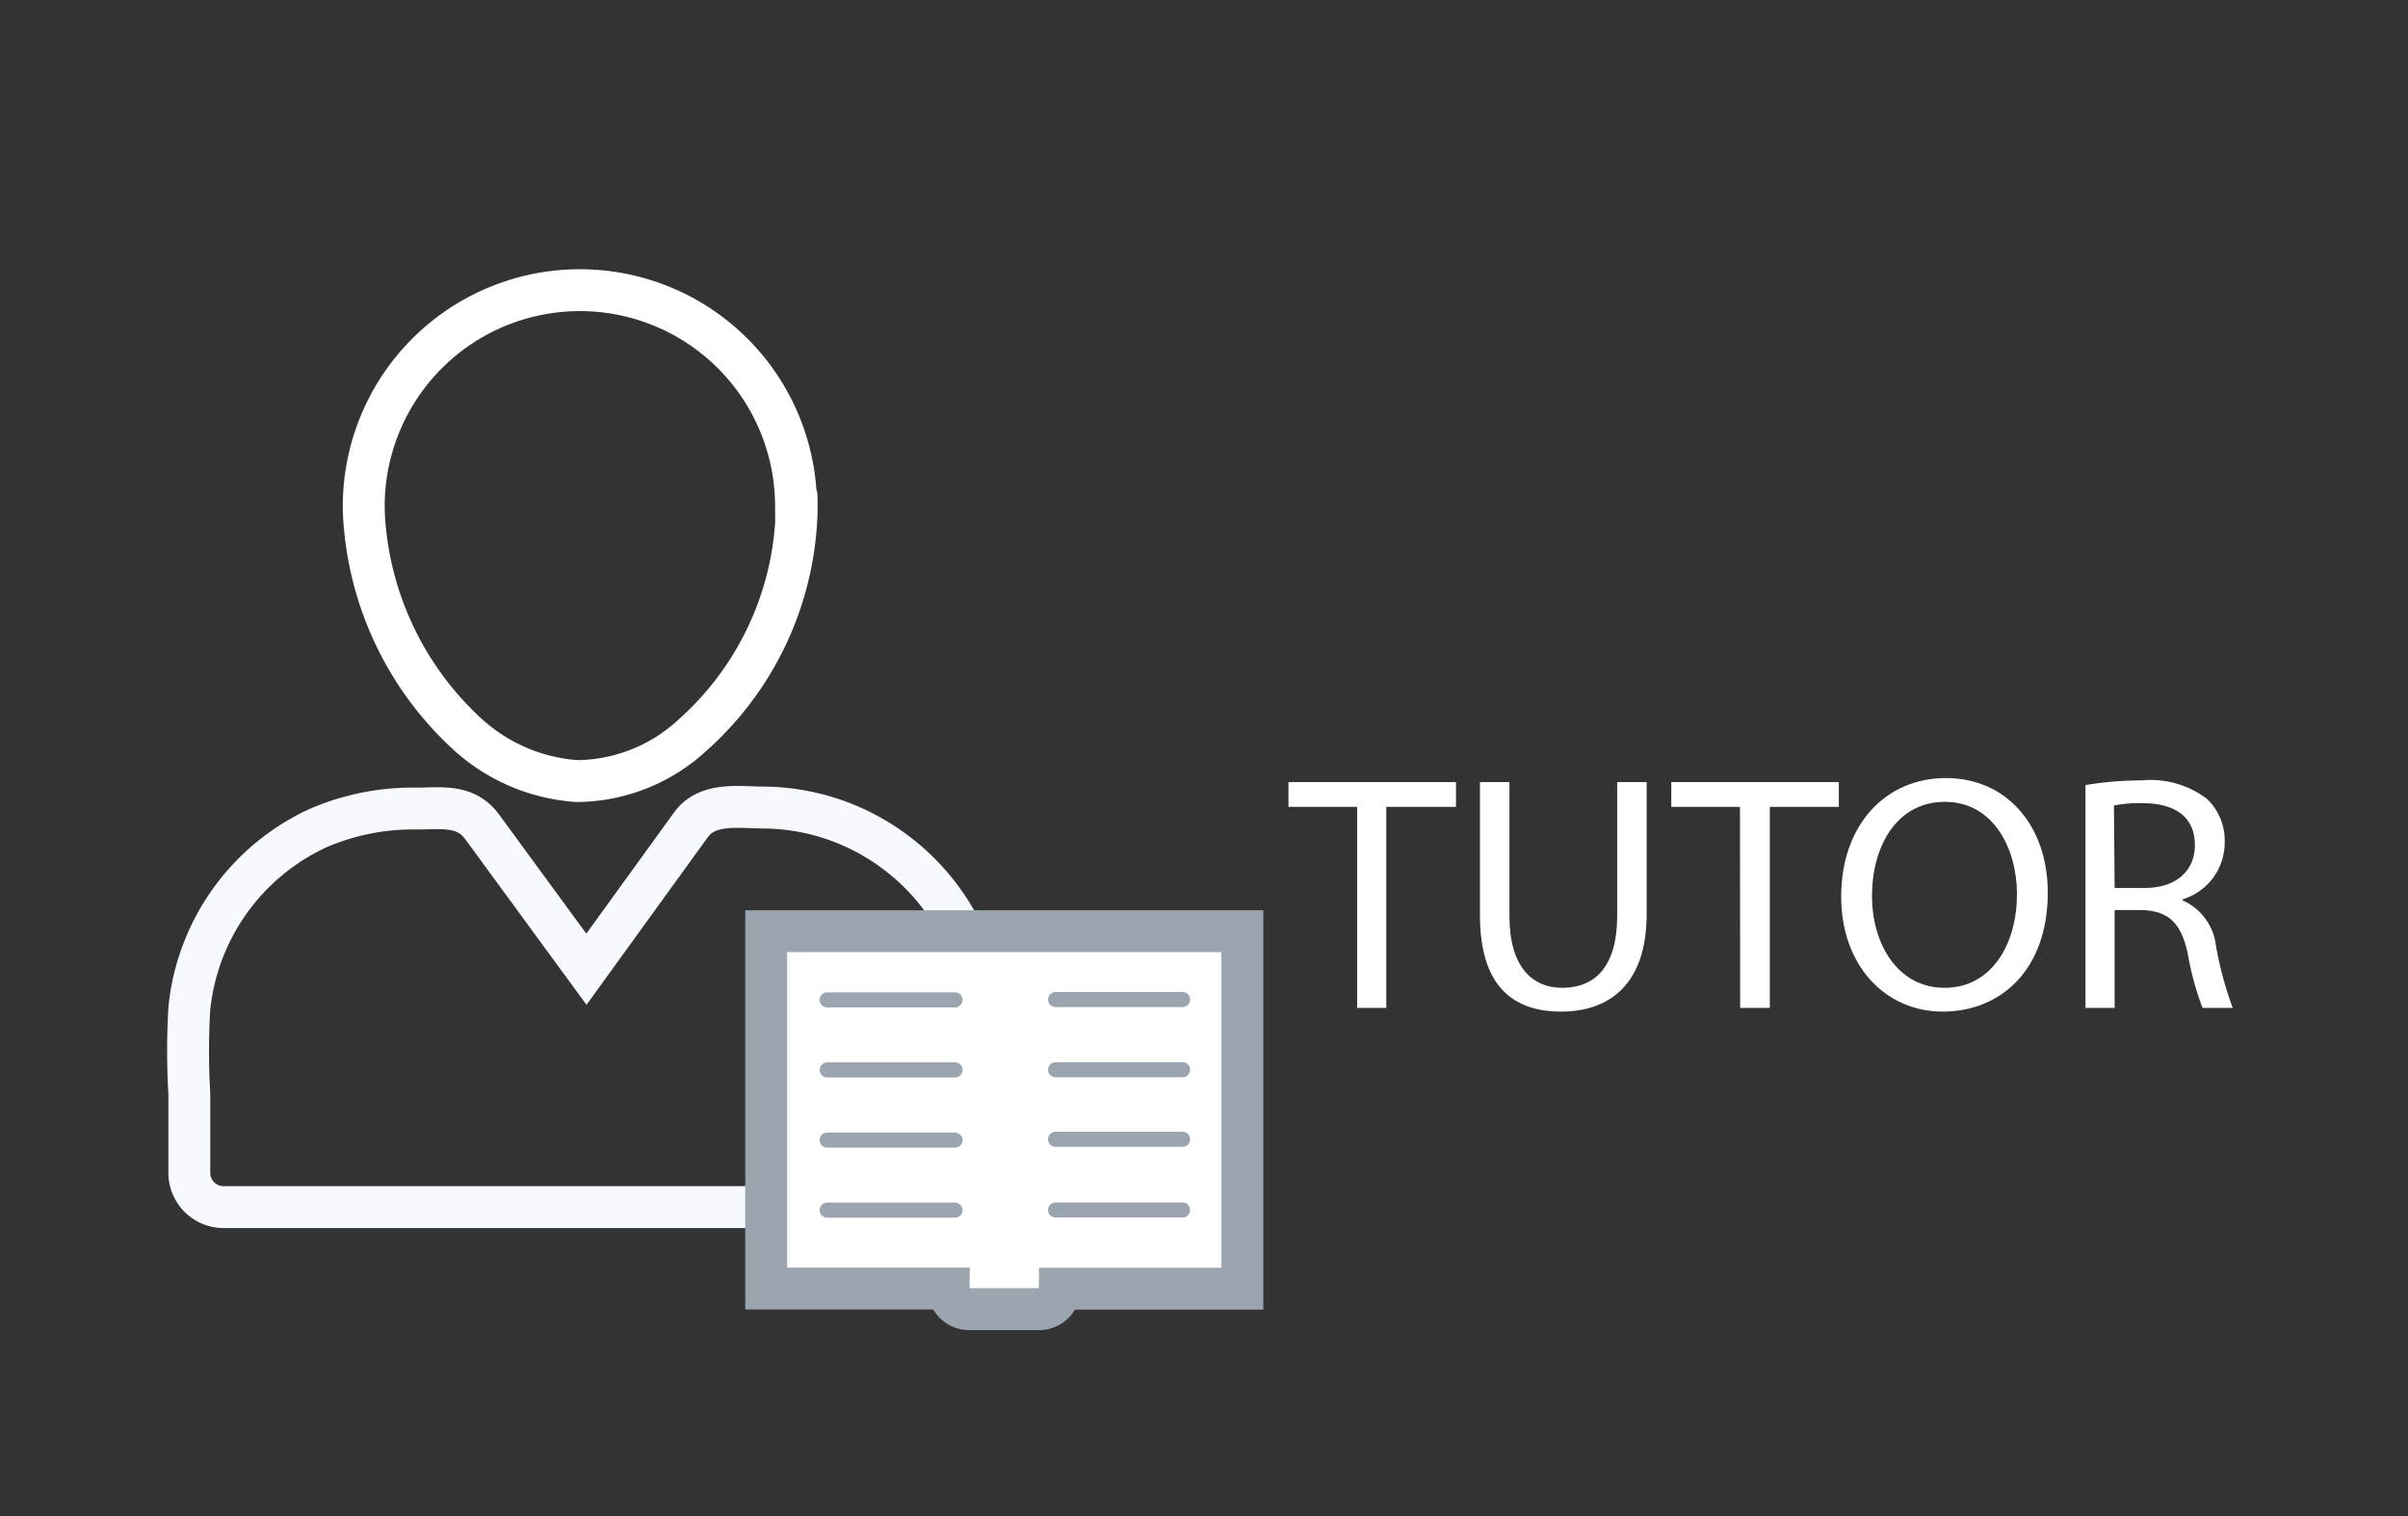 <svg id="Layer_1" data-name="Layer 1" xmlns="http://www.w3.org/2000/svg" viewBox="0 0 143.72 90.5"><rect x="0" y="0" width="143.72" height="90.5" fill="#333333" stroke="none"/><defs><style>.cls-1,.cls-4{fill:#fff;}.cls-2,.cls-3,.cls-5{fill:none;}.cls-2{stroke:#fff;}.cls-2,.cls-3,.cls-4{stroke-width:2.5px;}.cls-3{stroke:#f6f9fd;}.cls-3,.cls-4{stroke-miterlimit:10;}.cls-4,.cls-5{stroke:#9aa5af;}.cls-4{fill-rule:evenodd;}.cls-5{stroke-linecap:round;stroke-width:0.9px;}</style></defs><path class="cls-1" d="M81,48.16h-4.1V46.68h10v1.48H82.74v12H81Z"/><path class="cls-1" d="M90.09,46.68v8c0,3,1.34,4.28,3.15,4.28,2,0,3.28-1.32,3.28-4.28v-8h1.76v7.88c0,4.14-2.18,5.82-5.1,5.82s-4.85-1.56-4.85-5.76V46.68Z"/><path class="cls-1" d="M103.85,48.16h-4.1V46.68h10v1.48h-4.12v12h-1.77Z"/><path class="cls-1" d="M122.22,53.28c0,4.62-2.82,7.1-6.27,7.1s-6.06-2.78-6.06-6.86c0-4.28,2.64-7.08,6.25-7.08S122.22,49.26,122.22,53.28Zm-10.49.2c0,2.9,1.56,5.48,4.33,5.48s4.32-2.54,4.32-5.6c0-2.7-1.4-5.5-4.3-5.5S111.73,50.54,111.73,53.48Z"/><path class="cls-1" d="M124.47,46.86a20.25,20.25,0,0,1,3.34-.28,5.59,5.59,0,0,1,3.91,1.1,3.44,3.44,0,0,1,1.06,2.58,3.54,3.54,0,0,1-2.52,3.42v.06a3.38,3.38,0,0,1,2,2.72,21.45,21.45,0,0,0,1,3.7h-1.8a16.9,16.9,0,0,1-.88-3.22c-.4-1.86-1.15-2.56-2.73-2.62h-1.64v5.84h-1.74ZM126.21,53H128c1.86,0,3-1,3-2.56,0-1.74-1.27-2.5-3.11-2.5a7.63,7.63,0,0,0-1.72.14Z"/><path id="Path_1" data-name="Path 1" class="cls-2" d="M47.51,30.35a12.9,12.9,0,1,0-25.8-.26,14.88,14.88,0,0,0,.09,1.64,19.14,19.14,0,0,0,6,12,10.78,10.78,0,0,0,6.64,2.89,10.27,10.27,0,0,0,6.88-2.73,18.55,18.55,0,0,0,6.23-13.51C47.53,27.73,47.53,33,47.51,30.35Z"/><path id="Path_2" data-name="Path 2" class="cls-3" d="M58.81,61.44A13.4,13.4,0,0,0,52.14,50a13.23,13.23,0,0,0-6.52-1.8c-1.49,0-3.35-.34-4.36,1L35,57.85l-6.21-8.48c-1-1.37-2.42-1.11-3.91-1.11A14.29,14.29,0,0,0,19,49.42,13.32,13.32,0,0,0,11.3,60.19a43.22,43.22,0,0,0,0,5.09v4.77a2.05,2.05,0,0,0,2,2H56.78a2,2,0,0,0,2-2V61.44C58.81,58.75,58.84,64,58.81,61.44Z"/><path id="Path_4" data-name="Path 4" class="cls-4" d="M45.73,55.58V76.91H56.62a1.22,1.22,0,0,0,1.21,1.23H62a1.23,1.23,0,0,0,1.25-1.22H74.15V55.58Z"/><path id="Path_6" data-name="Path 6" class="cls-5" d="M49.37,63.86H57"/><path id="Path_9" data-name="Path 9" class="cls-5" d="M49.37,68.05H57"/><path id="Path_10" data-name="Path 10" class="cls-5" d="M49.37,59.68H57"/><path id="Path_13" data-name="Path 13" class="cls-5" d="M49.37,72.23H57"/><path id="Path_6-2" data-name="Path 6" class="cls-5" d="M63,63.85h7.58"/><path id="Path_9-2" data-name="Path 9" class="cls-5" d="M63,68h7.58"/><path id="Path_10-2" data-name="Path 10" class="cls-5" d="M63,59.66h7.58"/><path id="Path_13-2" data-name="Path 13" class="cls-5" d="M63,72.22h7.58"/></svg>
